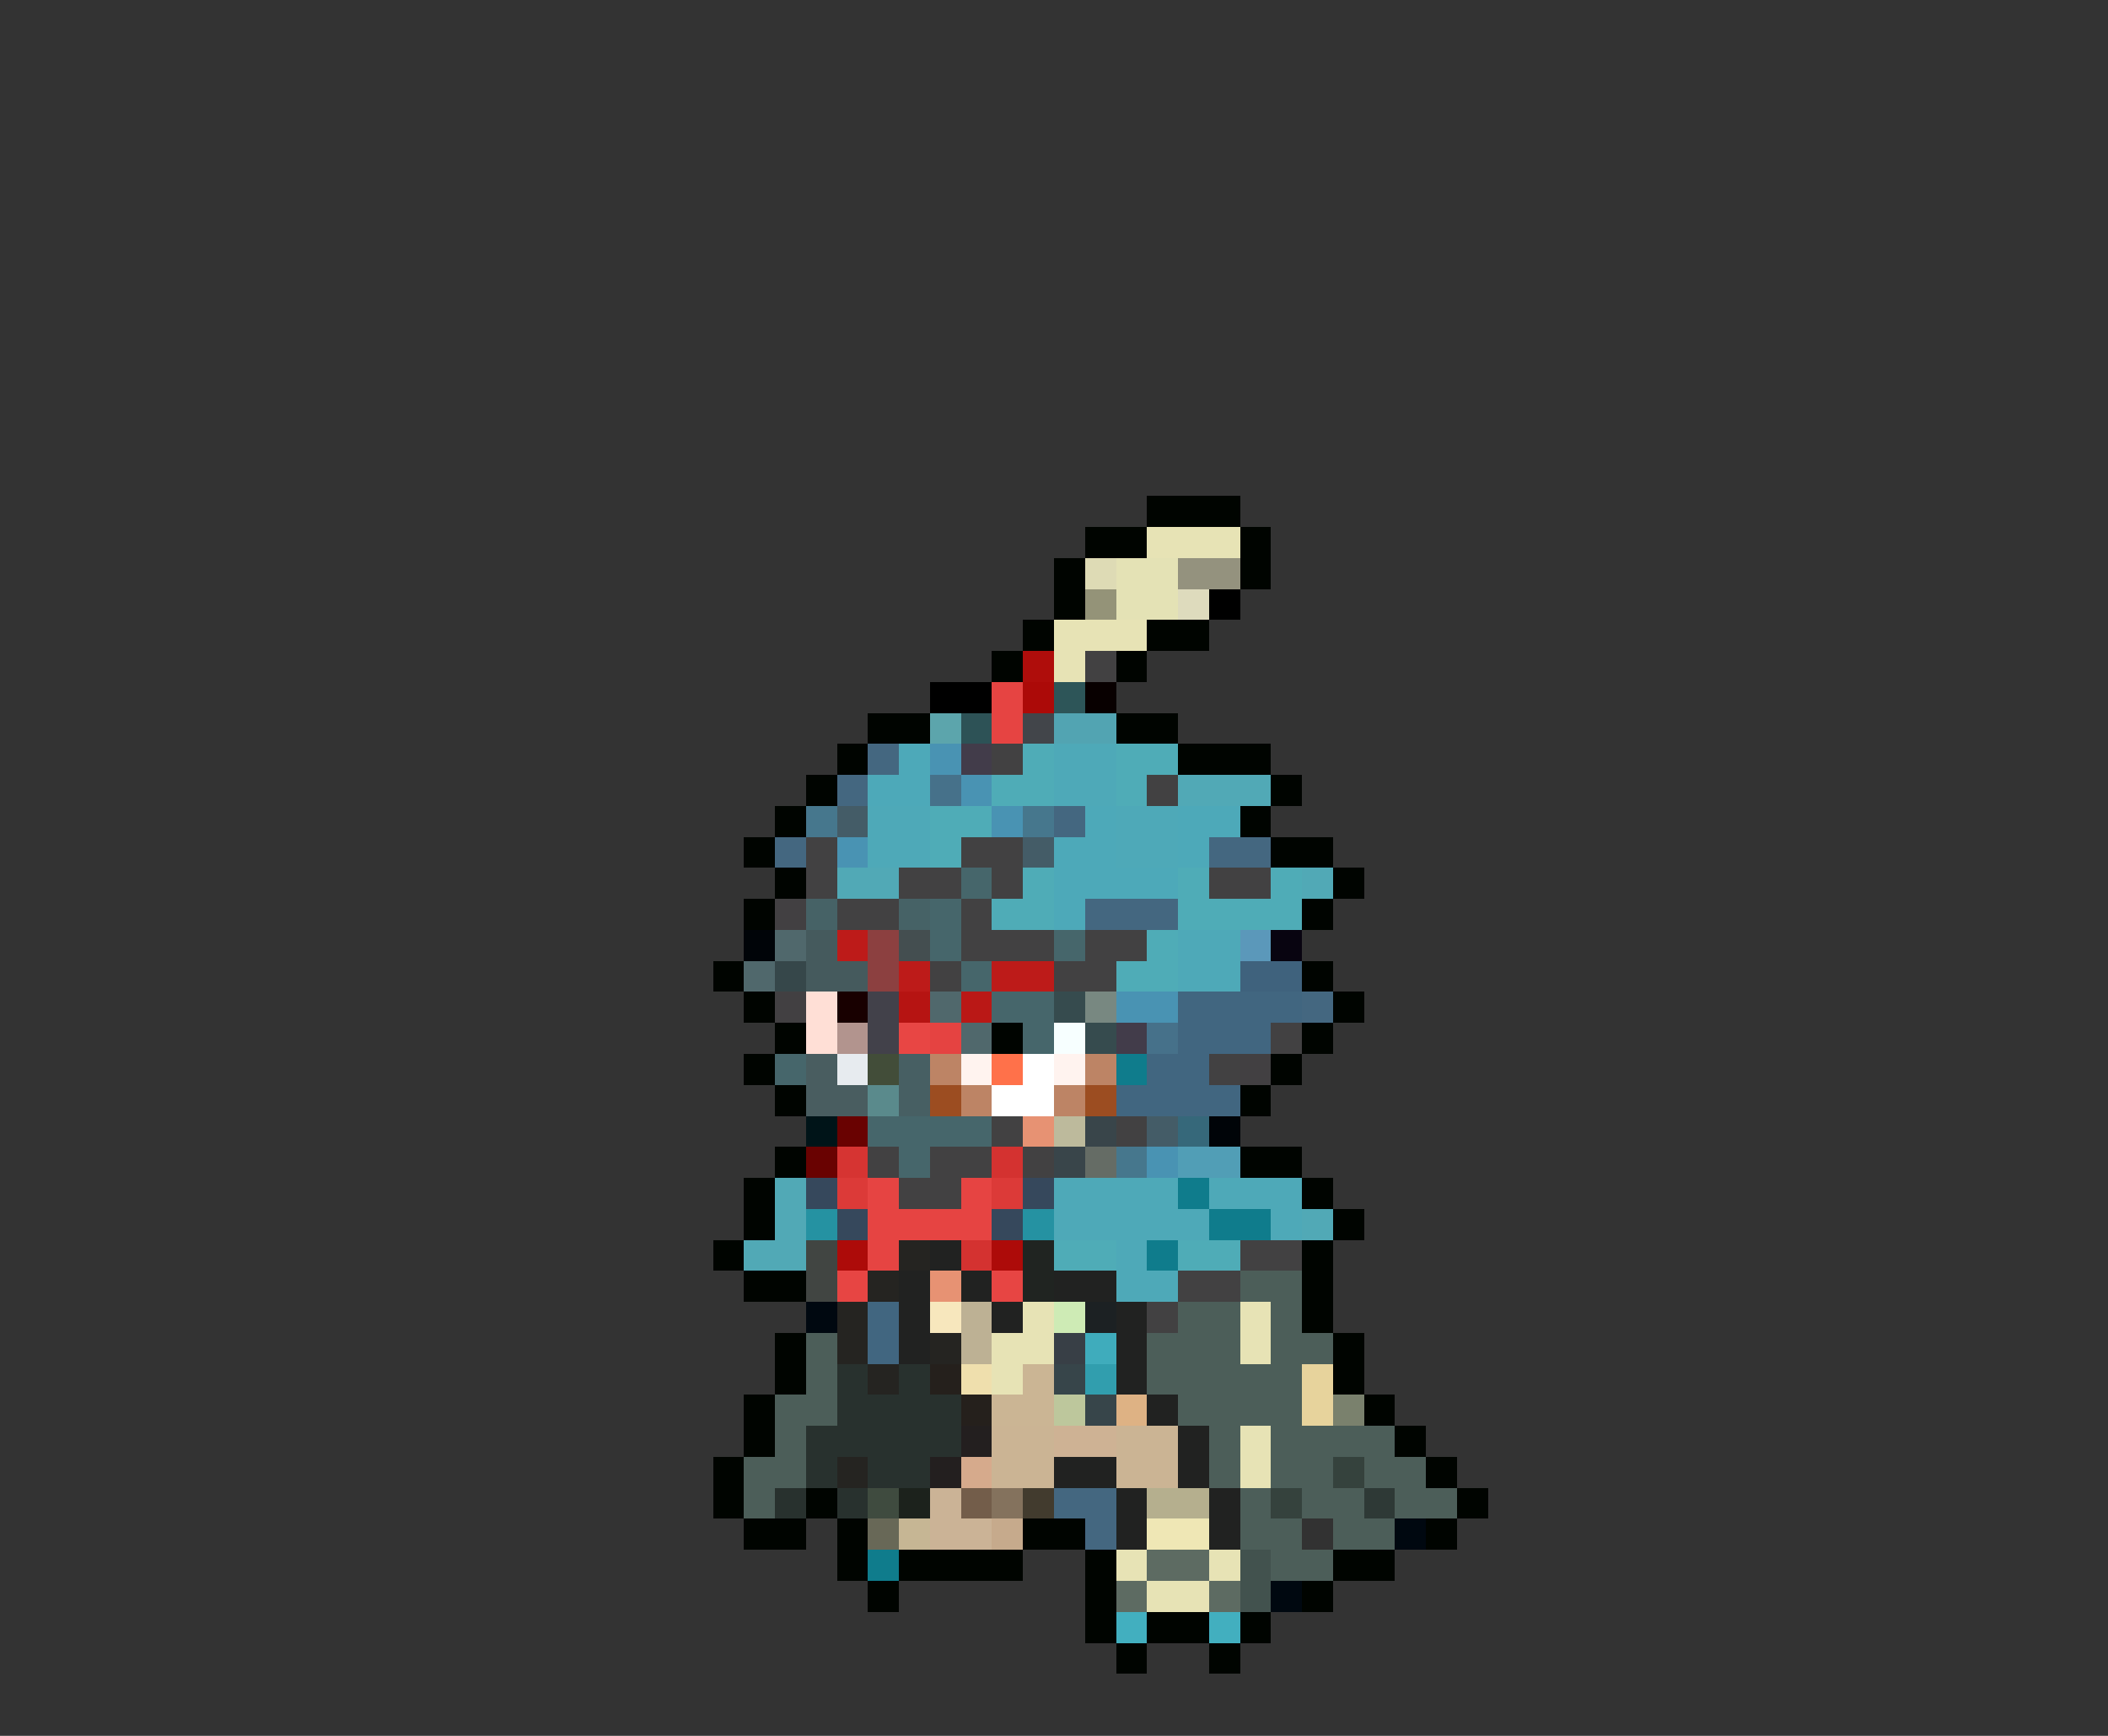 <svg xmlns="http://www.w3.org/2000/svg" viewBox="0 -0.5 68 56" shape-rendering="crispEdges">
<rect x="0" y="-0.5" width="68" height="56" fill="#333333" stroke="none"/>
<path stroke="#000400" d="M37 16h3M35 17h2M40 17h1M34 18h1M40 18h1M34 19h1M33 20h1M37 20h2M32 21h1M36 21h1M28 23h2M36 23h2M27 24h1M38 24h3M26 25h1M41 25h1M25 26h1M40 26h1M24 27h1M41 27h2M25 28h1M43 28h1M24 29h1M42 29h1M23 31h1M42 31h1M24 32h1M43 32h1M25 33h1M32 33h1M42 33h1M24 34h1M41 34h1M25 35h1M40 35h1M25 37h1M40 37h2M24 38h1M42 38h1M24 39h1M43 39h1M23 40h1M42 40h1M24 41h2M42 41h1M42 42h1M25 43h1M43 43h1M25 44h1M43 44h1M24 45h1M44 45h1M24 46h1M45 46h1M23 47h1M46 47h1M23 48h1M26 48h1M47 48h1M24 49h2M27 49h1M33 49h2M46 49h1M27 50h1M29 50h4M35 50h1M43 50h2M28 51h1M35 51h1M42 51h1M35 52h1M37 52h2M40 52h1M36 53h1M39 53h1" />
<path stroke="#e7e3b5" d="M37 17h3M34 20h3M34 21h1M33 42h1M40 42h1M32 43h2M40 43h1M32 44h1M40 46h1M40 47h1M36 50h1M39 50h1M37 51h2" />
<path stroke="#dedbb5" d="M35 18h1" />
<path stroke="#e4e2b5" d="M36 18h2M36 19h2" />
<path stroke="#94927e" d="M38 18h2" />
<path stroke="#949378" d="M35 19h1" />
<path stroke="#dedbbd" d="M38 19h1" />
<path stroke="#000000" d="M39 19h1M30 22h2" />
<path stroke="#af0d0b" d="M33 21h1" />
<path stroke="#424142" d="M35 21h1M32 24h1M37 25h1M26 27h1M31 27h2M26 28h1M29 28h2M32 28h1M39 28h2M27 29h2M31 29h1M31 30h3M35 30h2M30 31h1M34 31h2M41 33h1M39 34h1M32 36h1M36 36h1M28 37h1M30 37h2M33 37h1M29 38h2M40 40h2M38 41h2M37 42h1" />
<path stroke="#e64442" d="M32 22h1M32 23h1M28 38h1M31 38h1M28 39h4M28 40h1" />
<path stroke="#ac0a08" d="M33 22h1" />
<path stroke="#2d5558" d="M34 22h1" />
<path stroke="#080000" d="M35 22h1" />
<path stroke="#5ca5ac" d="M30 23h1" />
<path stroke="#2d5256" d="M31 23h1" />
<path stroke="#42454a" d="M33 23h1" />
<path stroke="#52a4b2" d="M34 23h2" />
<path stroke="#446780" d="M28 24h1M27 25h1M34 26h1M25 27h1M39 27h2M35 29h3M42 32h1M34 48h2M35 49h1" />
<path stroke="#4da9b9" d="M29 24h1M28 25h2M35 26h1M38 26h2M34 27h2M38 27h1M34 28h4M34 29h1" />
<path stroke="#4993b3" d="M30 24h1M31 25h1M32 26h1M27 27h1M36 32h2M37 37h1" />
<path stroke="#423c4a" d="M31 24h1M36 33h1" />
<path stroke="#4facb7" d="M33 24h1M36 24h2M32 25h2M36 25h1M30 26h2M30 27h1M33 28h1M38 28h1M41 28h1M32 29h2M38 29h4M37 30h1M36 31h2M34 40h2M38 40h2" />
<path stroke="#4ea9b8" d="M34 24h2M34 25h2M28 26h2M36 26h2M28 27h2M36 27h2M38 30h2M38 31h2M34 38h4M39 38h3M34 39h5M41 39h1M36 40h1M36 41h2" />
<path stroke="#46718a" d="M30 25h1M37 33h1" />
<path stroke="#51a9b6" d="M38 25h3M27 28h2M42 28h1M25 38h1M25 39h1M42 39h1M24 40h2" />
<path stroke="#46778d" d="M26 26h1M33 26h1M36 37h1" />
<path stroke="#445c67" d="M27 26h1M33 27h1M37 36h1" />
<path stroke="#46666b" d="M31 28h1M30 29h1M30 30h1M34 30h1M31 31h1M32 32h2M33 33h1M25 34h1M28 36h4M29 37h1" />
<path stroke="#424042" d="M25 29h1M25 32h1M40 34h1" />
<path stroke="#466266" d="M26 29h1M29 29h1" />
<path stroke="#000408" d="M24 30h1M39 36h1" />
<path stroke="#50686c" d="M25 30h1M24 31h1M30 32h1M31 33h1" />
<path stroke="#455a5d" d="M26 30h1M26 31h2" />
<path stroke="#bd1b19" d="M27 30h1M29 31h1M32 31h2" />
<path stroke="#8c4040" d="M28 30h1M28 31h1" />
<path stroke="#444e50" d="M29 30h1" />
<path stroke="#5b98ba" d="M40 30h1" />
<path stroke="#080410" d="M41 30h1" />
<path stroke="#36474a" d="M25 31h1" />
<path stroke="#3f627d" d="M40 31h2" />
<path stroke="#ffdfd6" d="M26 32h1M26 33h1" />
<path stroke="#180000" d="M27 32h1" />
<path stroke="#42414a" d="M28 32h1M28 33h1" />
<path stroke="#b61412" d="M29 32h1" />
<path stroke="#ba1816" d="M31 32h1" />
<path stroke="#364b4e" d="M34 32h1M35 33h1" />
<path stroke="#788881" d="M35 32h1" />
<path stroke="#416680" d="M38 32h4M38 33h3M37 34h2M36 35h4M28 42h1M28 43h1" />
<path stroke="#b2948e" d="M27 33h1" />
<path stroke="#e84644" d="M29 33h1" />
<path stroke="#e54341" d="M30 33h1" />
<path stroke="#f7ffff" d="M34 33h1" />
<path stroke="#495d60" d="M26 34h1M26 35h2" />
<path stroke="#e7ebef" d="M27 34h1" />
<path stroke="#424d39" d="M28 34h1" />
<path stroke="#475f63" d="M29 34h1M29 35h1" />
<path stroke="#bd8465" d="M30 34h1M35 34h1M31 35h1M34 35h1" />
<path stroke="#fff3ef" d="M31 34h1M34 34h1" />
<path stroke="#ff714a" d="M32 34h1" />
<path stroke="#ffffff" d="M33 34h1M32 35h2" />
<path stroke="#0f7c8c" d="M36 34h1M38 38h1M39 39h2M37 40h1M28 50h1" />
<path stroke="#5a8a8c" d="M28 35h1" />
<path stroke="#9c4d21" d="M30 35h1M35 35h1" />
<path stroke="#001418" d="M26 36h1" />
<path stroke="#690201" d="M27 36h1M26 37h1" />
<path stroke="#e79273" d="M33 36h1M30 41h1" />
<path stroke="#bdba9c" d="M34 36h1" />
<path stroke="#39454a" d="M35 36h1M34 37h1" />
<path stroke="#36687a" d="M38 36h1" />
<path stroke="#d63432" d="M27 37h1" />
<path stroke="#d43230" d="M32 37h1M31 40h1" />
<path stroke="#656c65" d="M35 37h1" />
<path stroke="#519eb6" d="M38 37h2" />
<path stroke="#36485c" d="M26 38h1M33 38h1M27 39h1M32 39h1" />
<path stroke="#dc3a38" d="M27 38h1M32 38h1" />
<path stroke="#2592a2" d="M26 39h1M33 39h1" />
<path stroke="#414542" d="M26 40h1M26 41h1" />
<path stroke="#ad0b09" d="M27 40h1M32 40h1" />
<path stroke="#252421" d="M29 40h1M28 41h1M27 42h1M27 43h1M30 43h1M28 44h1M27 47h1" />
<path stroke="#212221" d="M30 40h1M29 41h1M31 41h1M34 41h2M29 42h1M32 42h1M36 42h1M29 43h1M36 43h1M36 44h1M37 45h1M38 46h1M34 47h2M38 47h1M36 48h1M39 48h1M36 49h1M39 49h1" />
<path stroke="#202421" d="M33 40h1M33 41h1" />
<path stroke="#e74543" d="M27 41h1M32 41h1" />
<path stroke="#4c5e59" d="M40 41h2M38 42h2M41 42h1M26 43h1M37 43h3M41 43h2M26 44h1M37 44h5M25 45h2M38 45h4M25 46h1M39 46h1M41 46h4M24 47h2M39 47h1M41 47h2M44 47h2M24 48h1M40 48h1M42 48h2M45 48h2M40 49h2M43 49h2M41 50h2" />
<path stroke="#000810" d="M26 42h1M45 49h1M41 51h1" />
<path stroke="#f7e7bd" d="M30 42h1" />
<path stroke="#bdb194" d="M31 42h1M31 43h1" />
<path stroke="#ceebb5" d="M34 42h1" />
<path stroke="#1c2123" d="M35 42h1" />
<path stroke="#383f46" d="M34 43h1" />
<path stroke="#3facbc" d="M35 43h1" />
<path stroke="#28312e" d="M27 44h1M29 44h1M27 45h4M26 46h5M26 47h1M28 47h2M25 48h1M27 48h1" />
<path stroke="#25201c" d="M30 44h1M31 45h1" />
<path stroke="#efdfad" d="M31 44h1" />
<path stroke="#cbb594" d="M33 44h1M32 45h2" />
<path stroke="#37454a" d="M34 44h1M35 45h1" />
<path stroke="#319eae" d="M35 44h1" />
<path stroke="#e7d39c" d="M42 44h1M42 45h1" />
<path stroke="#bdc79c" d="M34 45h1" />
<path stroke="#deb284" d="M36 45h1" />
<path stroke="#7a816d" d="M43 45h1" />
<path stroke="#231f1f" d="M31 46h1M30 47h1" />
<path stroke="#cbb494" d="M32 46h2M36 46h2M32 47h2M36 47h2" />
<path stroke="#ceb294" d="M34 46h2" />
<path stroke="#d6aa8c" d="M31 47h1" />
<path stroke="#35423d" d="M43 47h1M41 48h1" />
<path stroke="#3f4b3f" d="M28 48h1" />
<path stroke="#1c221c" d="M29 48h1" />
<path stroke="#cbb396" d="M30 48h1M30 49h2" />
<path stroke="#735d4a" d="M31 48h1" />
<path stroke="#84725d" d="M32 48h1" />
<path stroke="#423b2e" d="M33 48h1" />
<path stroke="#b5af8e" d="M37 48h2" />
<path stroke="#2e3936" d="M44 48h1" />
<path stroke="#686857" d="M28 49h1" />
<path stroke="#c6b694" d="M29 49h1" />
<path stroke="#c6aa8c" d="M32 49h1" />
<path stroke="#efe7b5" d="M37 49h2" />
<path stroke="#323232" d="M42 49h1" />
<path stroke="#5d6b62" d="M37 50h2M36 51h1M39 51h1" />
<path stroke="#42524e" d="M40 50h1M40 51h1" />
<path stroke="#42afbf" d="M36 52h1M39 52h1" />
</svg>